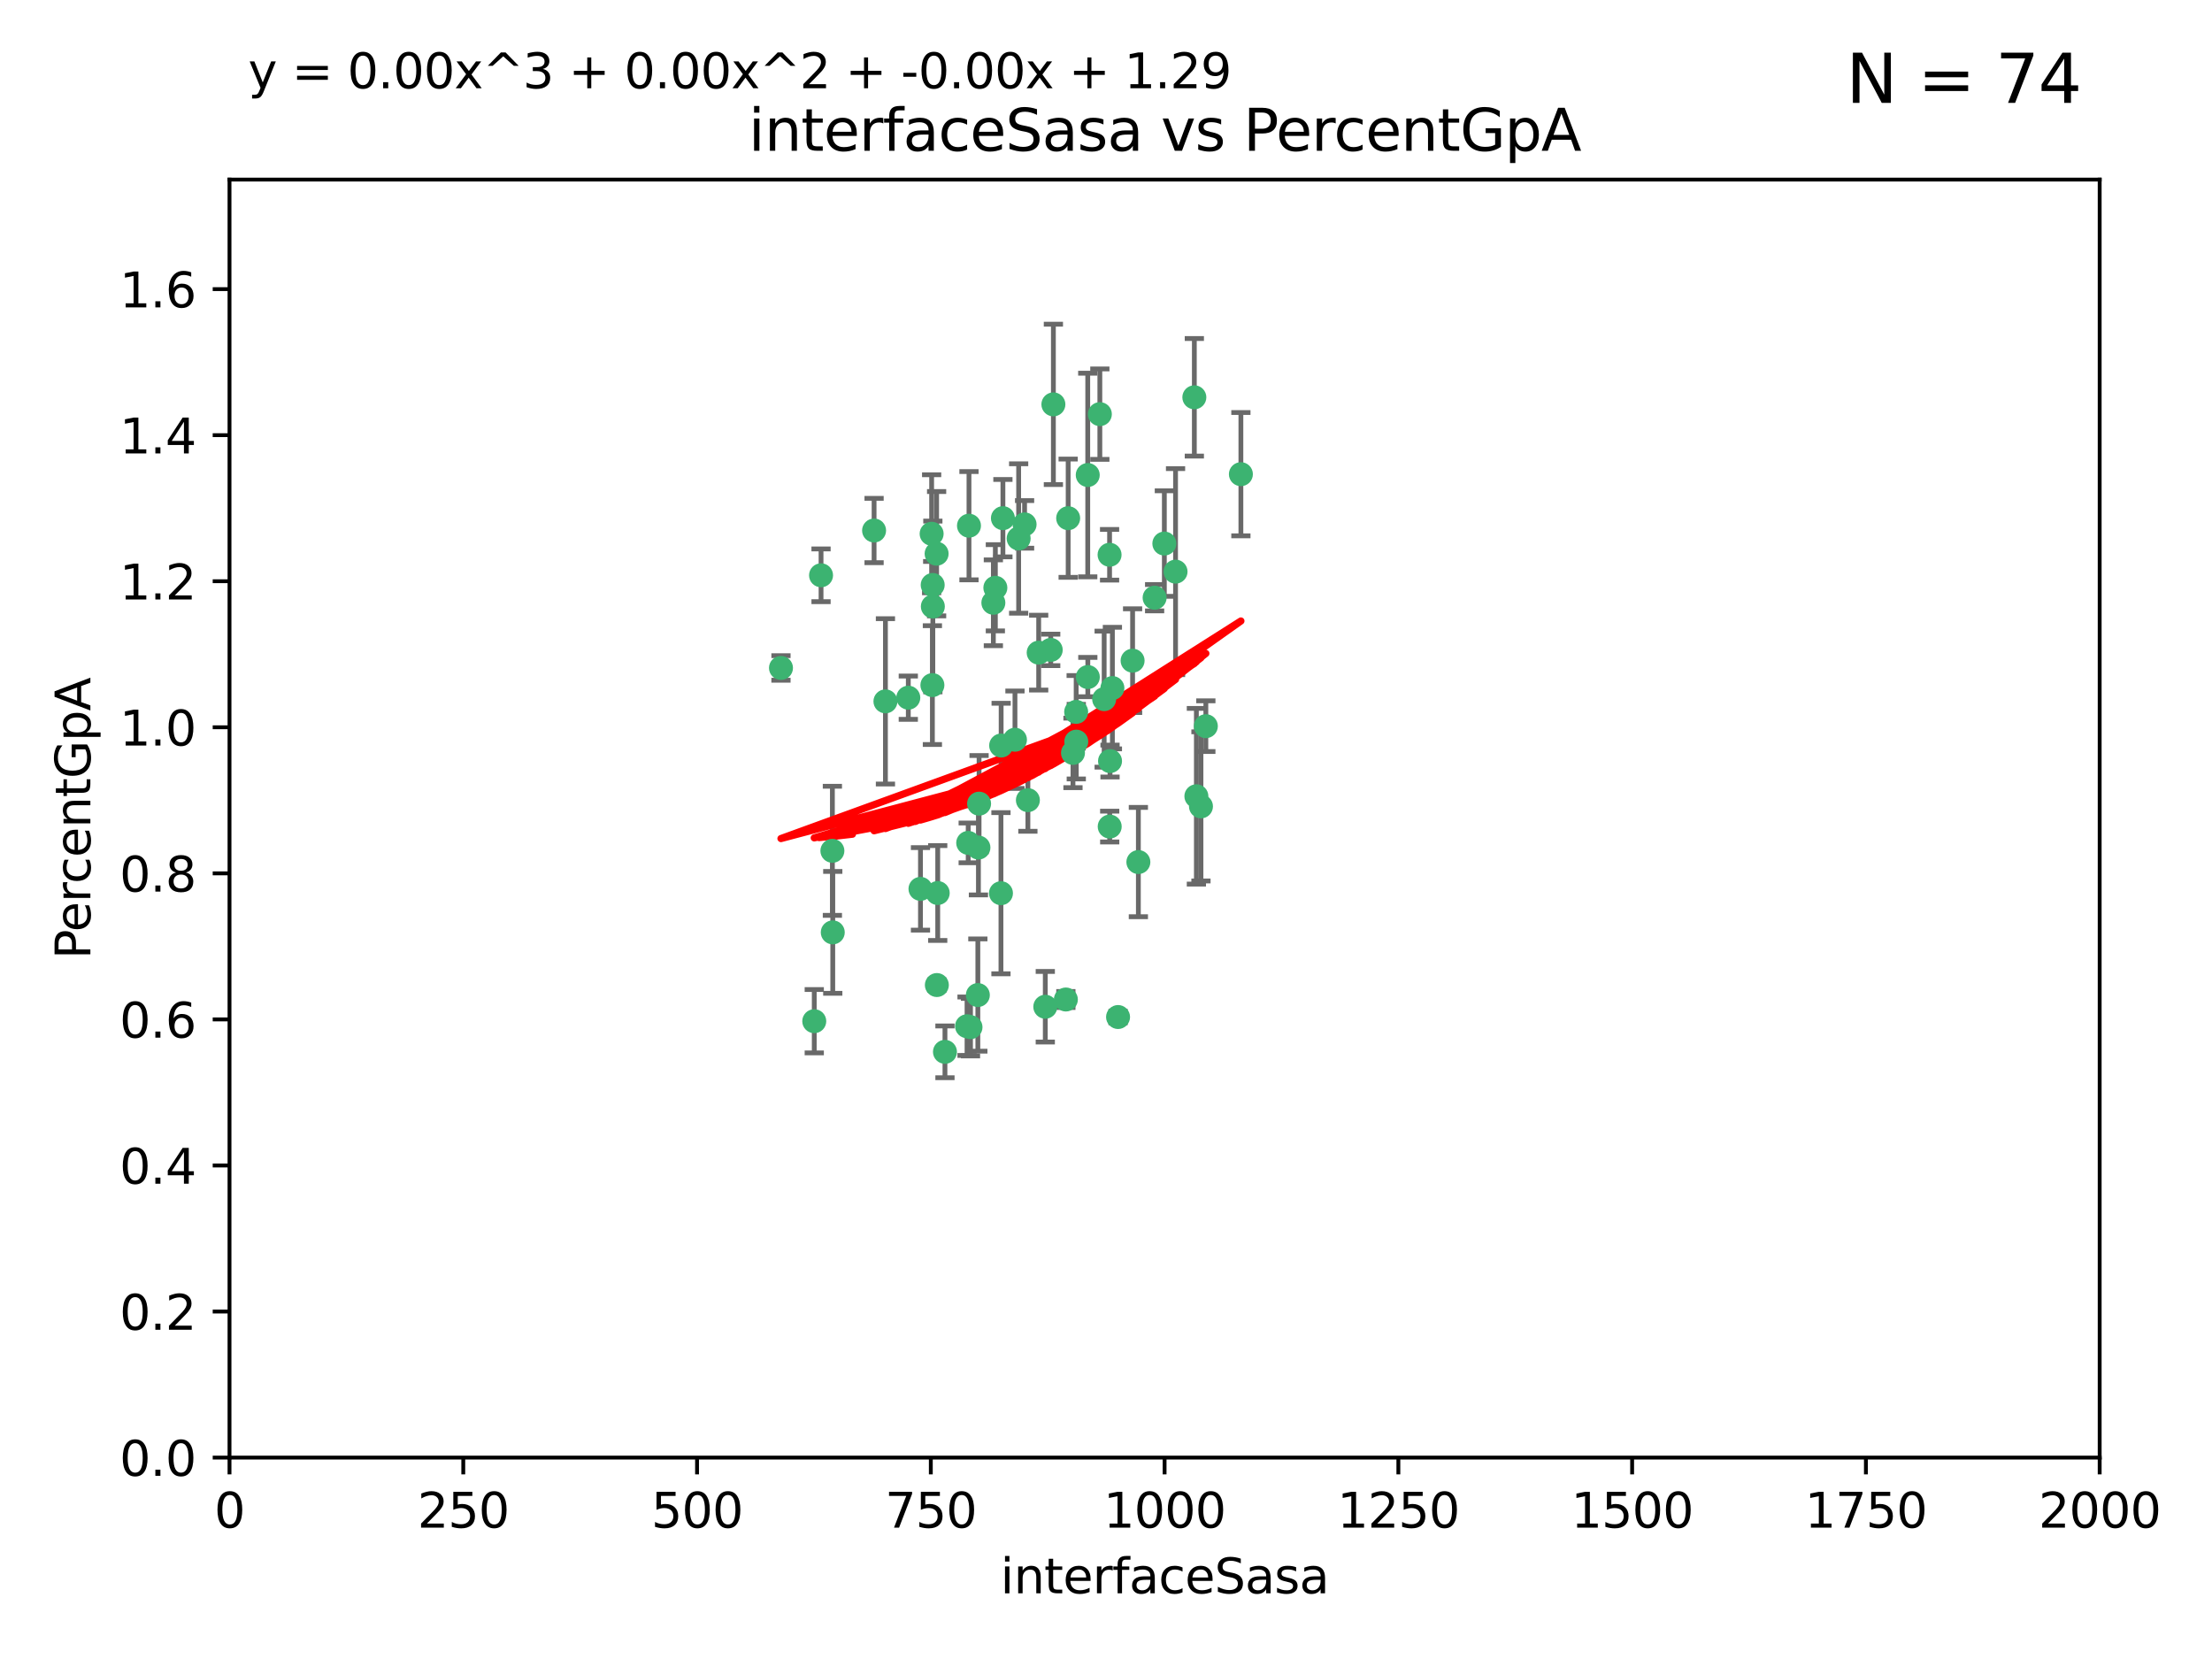<?xml version="1.0" encoding="utf-8" standalone="no"?>
<!DOCTYPE svg PUBLIC "-//W3C//DTD SVG 1.1//EN"
  "http://www.w3.org/Graphics/SVG/1.1/DTD/svg11.dtd">
<svg xmlns:xlink="http://www.w3.org/1999/xlink" width="460.8pt" height="345.6pt" viewBox="0 0 460.8 345.6" xmlns="http://www.w3.org/2000/svg" version="1.1">
 <defs>
  <style type="text/css">*{stroke-linejoin: round; stroke-linecap: butt}</style>
 </defs>
 <g id="figure_1">
  <g id="patch_1">
   <path d="M 0 345.6 
L 460.8 345.6 
L 460.8 0 
L 0 0 
z
" style="fill: #ffffff"/>
  </g>
  <g id="axes_1">
   <g id="patch_2">
    <path d="M 47.81 303.64 
L 437.4 303.64 
L 437.4 37.411 
L 47.81 37.411 
z
" style="fill: #ffffff"/>
   </g>
   <g id="PathCollection_1">
    <defs>
     <path id="m4a34051c8f" d="M 0 1.118 
C 0.297 1.118 0.581 1 0.791 0.791 
C 1 0.581 1.118 0.297 1.118 0 
C 1.118 -0.297 1 -0.581 0.791 -0.791 
C 0.581 -1 0.297 -1.118 0 -1.118 
C -0.297 -1.118 -0.581 -1 -0.791 -0.791 
C -1 -0.581 -1.118 -0.297 -1.118 0 
C -1.118 0.297 -1 0.581 -0.791 0.791 
C -0.581 1 -0.297 1.118 0 1.118 
z
" style="stroke: #3cb371"/>
    </defs>
    <g clip-path="url(#p1f5487acd5)">
     <use xlink:href="#m4a34051c8f" x="231.145" y="115.568" style="fill: #3cb371; stroke: #3cb371"/>
     <use xlink:href="#m4a34051c8f" x="242.554" y="113.232" style="fill: #3cb371; stroke: #3cb371"/>
     <use xlink:href="#m4a34051c8f" x="208.925" y="107.943" style="fill: #3cb371; stroke: #3cb371"/>
     <use xlink:href="#m4a34051c8f" x="258.5" y="98.781" style="fill: #3cb371; stroke: #3cb371"/>
     <use xlink:href="#m4a34051c8f" x="194.329" y="126.342" style="fill: #3cb371; stroke: #3cb371"/>
     <use xlink:href="#m4a34051c8f" x="244.888" y="119.082" style="fill: #3cb371; stroke: #3cb371"/>
     <use xlink:href="#m4a34051c8f" x="231.733" y="143.336" style="fill: #3cb371; stroke: #3cb371"/>
     <use xlink:href="#m4a34051c8f" x="251.201" y="151.274" style="fill: #3cb371; stroke: #3cb371"/>
     <use xlink:href="#m4a34051c8f" x="201.856" y="109.513" style="fill: #3cb371; stroke: #3cb371"/>
     <use xlink:href="#m4a34051c8f" x="226.614" y="141.043" style="fill: #3cb371; stroke: #3cb371"/>
     <use xlink:href="#m4a34051c8f" x="214.128" y="166.685" style="fill: #3cb371; stroke: #3cb371"/>
     <use xlink:href="#m4a34051c8f" x="240.527" y="124.513" style="fill: #3cb371; stroke: #3cb371"/>
     <use xlink:href="#m4a34051c8f" x="218.885" y="135.386" style="fill: #3cb371; stroke: #3cb371"/>
     <use xlink:href="#m4a34051c8f" x="226.597" y="98.955" style="fill: #3cb371; stroke: #3cb371"/>
     <use xlink:href="#m4a34051c8f" x="235.941" y="137.629" style="fill: #3cb371; stroke: #3cb371"/>
     <use xlink:href="#m4a34051c8f" x="232.912" y="211.864" style="fill: #3cb371; stroke: #3cb371"/>
     <use xlink:href="#m4a34051c8f" x="222.518" y="107.949" style="fill: #3cb371; stroke: #3cb371"/>
     <use xlink:href="#m4a34051c8f" x="203.96" y="167.417" style="fill: #3cb371; stroke: #3cb371"/>
     <use xlink:href="#m4a34051c8f" x="194.296" y="121.859" style="fill: #3cb371; stroke: #3cb371"/>
     <use xlink:href="#m4a34051c8f" x="229.119" y="86.272" style="fill: #3cb371; stroke: #3cb371"/>
     <use xlink:href="#m4a34051c8f" x="250.183" y="167.984" style="fill: #3cb371; stroke: #3cb371"/>
     <use xlink:href="#m4a34051c8f" x="207.351" y="122.444" style="fill: #3cb371; stroke: #3cb371"/>
     <use xlink:href="#m4a34051c8f" x="195.114" y="115.347" style="fill: #3cb371; stroke: #3cb371"/>
     <use xlink:href="#m4a34051c8f" x="182.088" y="110.514" style="fill: #3cb371; stroke: #3cb371"/>
     <use xlink:href="#m4a34051c8f" x="203.825" y="176.562" style="fill: #3cb371; stroke: #3cb371"/>
     <use xlink:href="#m4a34051c8f" x="213.44" y="109.239" style="fill: #3cb371; stroke: #3cb371"/>
     <use xlink:href="#m4a34051c8f" x="196.853" y="219.119" style="fill: #3cb371; stroke: #3cb371"/>
     <use xlink:href="#m4a34051c8f" x="249.228" y="165.873" style="fill: #3cb371; stroke: #3cb371"/>
     <use xlink:href="#m4a34051c8f" x="222.039" y="208.215" style="fill: #3cb371; stroke: #3cb371"/>
     <use xlink:href="#m4a34051c8f" x="189.216" y="145.341" style="fill: #3cb371; stroke: #3cb371"/>
     <use xlink:href="#m4a34051c8f" x="202.173" y="213.979" style="fill: #3cb371; stroke: #3cb371"/>
     <use xlink:href="#m4a34051c8f" x="203.704" y="207.286" style="fill: #3cb371; stroke: #3cb371"/>
     <use xlink:href="#m4a34051c8f" x="208.518" y="186.072" style="fill: #3cb371; stroke: #3cb371"/>
     <use xlink:href="#m4a34051c8f" x="206.936" y="125.569" style="fill: #3cb371; stroke: #3cb371"/>
     <use xlink:href="#m4a34051c8f" x="211.436" y="154.097" style="fill: #3cb371; stroke: #3cb371"/>
     <use xlink:href="#m4a34051c8f" x="194.076" y="111.192" style="fill: #3cb371; stroke: #3cb371"/>
     <use xlink:href="#m4a34051c8f" x="171.039" y="119.843" style="fill: #3cb371; stroke: #3cb371"/>
     <use xlink:href="#m4a34051c8f" x="194.235" y="142.72" style="fill: #3cb371; stroke: #3cb371"/>
     <use xlink:href="#m4a34051c8f" x="231.239" y="158.542" style="fill: #3cb371; stroke: #3cb371"/>
     <use xlink:href="#m4a34051c8f" x="230.017" y="145.644" style="fill: #3cb371; stroke: #3cb371"/>
     <use xlink:href="#m4a34051c8f" x="224.209" y="154.498" style="fill: #3cb371; stroke: #3cb371"/>
     <use xlink:href="#m4a34051c8f" x="201.453" y="213.781" style="fill: #3cb371; stroke: #3cb371"/>
     <use xlink:href="#m4a34051c8f" x="248.803" y="82.766" style="fill: #3cb371; stroke: #3cb371"/>
     <use xlink:href="#m4a34051c8f" x="184.453" y="146.106" style="fill: #3cb371; stroke: #3cb371"/>
     <use xlink:href="#m4a34051c8f" x="216.376" y="135.958" style="fill: #3cb371; stroke: #3cb371"/>
     <use xlink:href="#m4a34051c8f" x="169.625" y="212.733" style="fill: #3cb371; stroke: #3cb371"/>
     <use xlink:href="#m4a34051c8f" x="201.694" y="175.59" style="fill: #3cb371; stroke: #3cb371"/>
     <use xlink:href="#m4a34051c8f" x="224.185" y="148.297" style="fill: #3cb371; stroke: #3cb371"/>
     <use xlink:href="#m4a34051c8f" x="231.172" y="172.188" style="fill: #3cb371; stroke: #3cb371"/>
     <use xlink:href="#m4a34051c8f" x="195.165" y="205.202" style="fill: #3cb371; stroke: #3cb371"/>
     <use xlink:href="#m4a34051c8f" x="212.203" y="112.178" style="fill: #3cb371; stroke: #3cb371"/>
     <use xlink:href="#m4a34051c8f" x="195.344" y="186.034" style="fill: #3cb371; stroke: #3cb371"/>
     <use xlink:href="#m4a34051c8f" x="219.44" y="84.238" style="fill: #3cb371; stroke: #3cb371"/>
     <use xlink:href="#m4a34051c8f" x="208.557" y="155.307" style="fill: #3cb371; stroke: #3cb371"/>
     <use xlink:href="#m4a34051c8f" x="191.752" y="185.169" style="fill: #3cb371; stroke: #3cb371"/>
     <use xlink:href="#m4a34051c8f" x="173.402" y="177.24" style="fill: #3cb371; stroke: #3cb371"/>
     <use xlink:href="#m4a34051c8f" x="223.521" y="156.841" style="fill: #3cb371; stroke: #3cb371"/>
     <use xlink:href="#m4a34051c8f" x="237.143" y="179.582" style="fill: #3cb371; stroke: #3cb371"/>
     <use xlink:href="#m4a34051c8f" x="162.692" y="139.145" style="fill: #3cb371; stroke: #3cb371"/>
     <use xlink:href="#m4a34051c8f" x="217.753" y="209.723" style="fill: #3cb371; stroke: #3cb371"/>
     <use xlink:href="#m4a34051c8f" x="173.48" y="194.231" style="fill: #3cb371; stroke: #3cb371"/>
    </g>
   </g>
   <g id="matplotlib.axis_1">
    <g id="xtick_1">
     <g id="line2d_1">
      <defs>
       <path id="med73bdbc39" d="M 0 0 
L 0 3.5 
" style="stroke: #000000; stroke-width: 0.8"/>
      </defs>
      <g>
       <use xlink:href="#med73bdbc39" x="47.81" y="303.64" style="stroke: #000000; stroke-width: 0.8"/>
      </g>
     </g>
     <g id="text_1">
      <!-- 0 -->
      <g transform="translate(44.629 318.238)scale(0.1 -0.1)">
       <defs>
        <path id="DejaVuSans-30" d="M 2034 4250 
Q 1547 4250 1301 3770 
Q 1056 3291 1056 2328 
Q 1056 1369 1301 889 
Q 1547 409 2034 409 
Q 2525 409 2770 889 
Q 3016 1369 3016 2328 
Q 3016 3291 2770 3770 
Q 2525 4250 2034 4250 
z
M 2034 4750 
Q 2819 4750 3233 4129 
Q 3647 3509 3647 2328 
Q 3647 1150 3233 529 
Q 2819 -91 2034 -91 
Q 1250 -91 836 529 
Q 422 1150 422 2328 
Q 422 3509 836 4129 
Q 1250 4750 2034 4750 
z
" transform="scale(0.016)"/>
       </defs>
       <use xlink:href="#DejaVuSans-30"/>
      </g>
     </g>
    </g>
    <g id="xtick_2">
     <g id="line2d_2">
      <g>
       <use xlink:href="#med73bdbc39" x="96.509" y="303.64" style="stroke: #000000; stroke-width: 0.8"/>
      </g>
     </g>
     <g id="text_2">
      <!-- 250 -->
      <g transform="translate(86.965 318.238)scale(0.1 -0.1)">
       <defs>
        <path id="DejaVuSans-32" d="M 1228 531 
L 3431 531 
L 3431 0 
L 469 0 
L 469 531 
Q 828 903 1448 1529 
Q 2069 2156 2228 2338 
Q 2531 2678 2651 2914 
Q 2772 3150 2772 3378 
Q 2772 3750 2511 3984 
Q 2250 4219 1831 4219 
Q 1534 4219 1204 4116 
Q 875 4013 500 3803 
L 500 4441 
Q 881 4594 1212 4672 
Q 1544 4750 1819 4750 
Q 2544 4750 2975 4387 
Q 3406 4025 3406 3419 
Q 3406 3131 3298 2873 
Q 3191 2616 2906 2266 
Q 2828 2175 2409 1742 
Q 1991 1309 1228 531 
z
" transform="scale(0.016)"/>
        <path id="DejaVuSans-35" d="M 691 4666 
L 3169 4666 
L 3169 4134 
L 1269 4134 
L 1269 2991 
Q 1406 3038 1543 3061 
Q 1681 3084 1819 3084 
Q 2600 3084 3056 2656 
Q 3513 2228 3513 1497 
Q 3513 744 3044 326 
Q 2575 -91 1722 -91 
Q 1428 -91 1123 -41 
Q 819 9 494 109 
L 494 744 
Q 775 591 1075 516 
Q 1375 441 1709 441 
Q 2250 441 2565 725 
Q 2881 1009 2881 1497 
Q 2881 1984 2565 2268 
Q 2250 2553 1709 2553 
Q 1456 2553 1204 2497 
Q 953 2441 691 2322 
L 691 4666 
z
" transform="scale(0.016)"/>
       </defs>
       <use xlink:href="#DejaVuSans-32"/>
       <use xlink:href="#DejaVuSans-35" x="63.623"/>
       <use xlink:href="#DejaVuSans-30" x="127.246"/>
      </g>
     </g>
    </g>
    <g id="xtick_3">
     <g id="line2d_3">
      <g>
       <use xlink:href="#med73bdbc39" x="145.208" y="303.64" style="stroke: #000000; stroke-width: 0.8"/>
      </g>
     </g>
     <g id="text_3">
      <!-- 500 -->
      <g transform="translate(135.664 318.238)scale(0.1 -0.1)">
       <use xlink:href="#DejaVuSans-35"/>
       <use xlink:href="#DejaVuSans-30" x="63.623"/>
       <use xlink:href="#DejaVuSans-30" x="127.246"/>
      </g>
     </g>
    </g>
    <g id="xtick_4">
     <g id="line2d_4">
      <g>
       <use xlink:href="#med73bdbc39" x="193.906" y="303.64" style="stroke: #000000; stroke-width: 0.8"/>
      </g>
     </g>
     <g id="text_4">
      <!-- 750 -->
      <g transform="translate(184.363 318.238)scale(0.1 -0.1)">
       <defs>
        <path id="DejaVuSans-37" d="M 525 4666 
L 3525 4666 
L 3525 4397 
L 1831 0 
L 1172 0 
L 2766 4134 
L 525 4134 
L 525 4666 
z
" transform="scale(0.016)"/>
       </defs>
       <use xlink:href="#DejaVuSans-37"/>
       <use xlink:href="#DejaVuSans-35" x="63.623"/>
       <use xlink:href="#DejaVuSans-30" x="127.246"/>
      </g>
     </g>
    </g>
    <g id="xtick_5">
     <g id="line2d_5">
      <g>
       <use xlink:href="#med73bdbc39" x="242.605" y="303.64" style="stroke: #000000; stroke-width: 0.8"/>
      </g>
     </g>
     <g id="text_5">
      <!-- 1000 -->
      <g transform="translate(229.88 318.238)scale(0.1 -0.1)">
       <defs>
        <path id="DejaVuSans-31" d="M 794 531 
L 1825 531 
L 1825 4091 
L 703 3866 
L 703 4441 
L 1819 4666 
L 2450 4666 
L 2450 531 
L 3481 531 
L 3481 0 
L 794 0 
L 794 531 
z
" transform="scale(0.016)"/>
       </defs>
       <use xlink:href="#DejaVuSans-31"/>
       <use xlink:href="#DejaVuSans-30" x="63.623"/>
       <use xlink:href="#DejaVuSans-30" x="127.246"/>
       <use xlink:href="#DejaVuSans-30" x="190.869"/>
      </g>
     </g>
    </g>
    <g id="xtick_6">
     <g id="line2d_6">
      <g>
       <use xlink:href="#med73bdbc39" x="291.304" y="303.64" style="stroke: #000000; stroke-width: 0.8"/>
      </g>
     </g>
     <g id="text_6">
      <!-- 1250 -->
      <g transform="translate(278.579 318.238)scale(0.1 -0.1)">
       <use xlink:href="#DejaVuSans-31"/>
       <use xlink:href="#DejaVuSans-32" x="63.623"/>
       <use xlink:href="#DejaVuSans-35" x="127.246"/>
       <use xlink:href="#DejaVuSans-30" x="190.869"/>
      </g>
     </g>
    </g>
    <g id="xtick_7">
     <g id="line2d_7">
      <g>
       <use xlink:href="#med73bdbc39" x="340.002" y="303.64" style="stroke: #000000; stroke-width: 0.8"/>
      </g>
     </g>
     <g id="text_7">
      <!-- 1500 -->
      <g transform="translate(327.277 318.238)scale(0.1 -0.1)">
       <use xlink:href="#DejaVuSans-31"/>
       <use xlink:href="#DejaVuSans-35" x="63.623"/>
       <use xlink:href="#DejaVuSans-30" x="127.246"/>
       <use xlink:href="#DejaVuSans-30" x="190.869"/>
      </g>
     </g>
    </g>
    <g id="xtick_8">
     <g id="line2d_8">
      <g>
       <use xlink:href="#med73bdbc39" x="388.701" y="303.64" style="stroke: #000000; stroke-width: 0.8"/>
      </g>
     </g>
     <g id="text_8">
      <!-- 1750 -->
      <g transform="translate(375.976 318.238)scale(0.1 -0.1)">
       <use xlink:href="#DejaVuSans-31"/>
       <use xlink:href="#DejaVuSans-37" x="63.623"/>
       <use xlink:href="#DejaVuSans-35" x="127.246"/>
       <use xlink:href="#DejaVuSans-30" x="190.869"/>
      </g>
     </g>
    </g>
    <g id="xtick_9">
     <g id="line2d_9">
      <g>
       <use xlink:href="#med73bdbc39" x="437.4" y="303.64" style="stroke: #000000; stroke-width: 0.8"/>
      </g>
     </g>
     <g id="text_9">
      <!-- 2000 -->
      <g transform="translate(424.675 318.238)scale(0.1 -0.1)">
       <use xlink:href="#DejaVuSans-32"/>
       <use xlink:href="#DejaVuSans-30" x="63.623"/>
       <use xlink:href="#DejaVuSans-30" x="127.246"/>
       <use xlink:href="#DejaVuSans-30" x="190.869"/>
      </g>
     </g>
    </g>
    <g id="text_10">
     <!-- interfaceSasa -->
     <g transform="translate(208.398 331.917)scale(0.1 -0.1)">
      <defs>
       <path id="DejaVuSans-69" d="M 603 3500 
L 1178 3500 
L 1178 0 
L 603 0 
L 603 3500 
z
M 603 4863 
L 1178 4863 
L 1178 4134 
L 603 4134 
L 603 4863 
z
" transform="scale(0.016)"/>
       <path id="DejaVuSans-6e" d="M 3513 2113 
L 3513 0 
L 2938 0 
L 2938 2094 
Q 2938 2591 2744 2837 
Q 2550 3084 2163 3084 
Q 1697 3084 1428 2787 
Q 1159 2491 1159 1978 
L 1159 0 
L 581 0 
L 581 3500 
L 1159 3500 
L 1159 2956 
Q 1366 3272 1645 3428 
Q 1925 3584 2291 3584 
Q 2894 3584 3203 3211 
Q 3513 2838 3513 2113 
z
" transform="scale(0.016)"/>
       <path id="DejaVuSans-74" d="M 1172 4494 
L 1172 3500 
L 2356 3500 
L 2356 3053 
L 1172 3053 
L 1172 1153 
Q 1172 725 1289 603 
Q 1406 481 1766 481 
L 2356 481 
L 2356 0 
L 1766 0 
Q 1100 0 847 248 
Q 594 497 594 1153 
L 594 3053 
L 172 3053 
L 172 3500 
L 594 3500 
L 594 4494 
L 1172 4494 
z
" transform="scale(0.016)"/>
       <path id="DejaVuSans-65" d="M 3597 1894 
L 3597 1613 
L 953 1613 
Q 991 1019 1311 708 
Q 1631 397 2203 397 
Q 2534 397 2845 478 
Q 3156 559 3463 722 
L 3463 178 
Q 3153 47 2828 -22 
Q 2503 -91 2169 -91 
Q 1331 -91 842 396 
Q 353 884 353 1716 
Q 353 2575 817 3079 
Q 1281 3584 2069 3584 
Q 2775 3584 3186 3129 
Q 3597 2675 3597 1894 
z
M 3022 2063 
Q 3016 2534 2758 2815 
Q 2500 3097 2075 3097 
Q 1594 3097 1305 2825 
Q 1016 2553 972 2059 
L 3022 2063 
z
" transform="scale(0.016)"/>
       <path id="DejaVuSans-72" d="M 2631 2963 
Q 2534 3019 2420 3045 
Q 2306 3072 2169 3072 
Q 1681 3072 1420 2755 
Q 1159 2438 1159 1844 
L 1159 0 
L 581 0 
L 581 3500 
L 1159 3500 
L 1159 2956 
Q 1341 3275 1631 3429 
Q 1922 3584 2338 3584 
Q 2397 3584 2469 3576 
Q 2541 3569 2628 3553 
L 2631 2963 
z
" transform="scale(0.016)"/>
       <path id="DejaVuSans-66" d="M 2375 4863 
L 2375 4384 
L 1825 4384 
Q 1516 4384 1395 4259 
Q 1275 4134 1275 3809 
L 1275 3500 
L 2222 3500 
L 2222 3053 
L 1275 3053 
L 1275 0 
L 697 0 
L 697 3053 
L 147 3053 
L 147 3500 
L 697 3500 
L 697 3744 
Q 697 4328 969 4595 
Q 1241 4863 1831 4863 
L 2375 4863 
z
" transform="scale(0.016)"/>
       <path id="DejaVuSans-61" d="M 2194 1759 
Q 1497 1759 1228 1600 
Q 959 1441 959 1056 
Q 959 750 1161 570 
Q 1363 391 1709 391 
Q 2188 391 2477 730 
Q 2766 1069 2766 1631 
L 2766 1759 
L 2194 1759 
z
M 3341 1997 
L 3341 0 
L 2766 0 
L 2766 531 
Q 2569 213 2275 61 
Q 1981 -91 1556 -91 
Q 1019 -91 701 211 
Q 384 513 384 1019 
Q 384 1609 779 1909 
Q 1175 2209 1959 2209 
L 2766 2209 
L 2766 2266 
Q 2766 2663 2505 2880 
Q 2244 3097 1772 3097 
Q 1472 3097 1187 3025 
Q 903 2953 641 2809 
L 641 3341 
Q 956 3463 1253 3523 
Q 1550 3584 1831 3584 
Q 2591 3584 2966 3190 
Q 3341 2797 3341 1997 
z
" transform="scale(0.016)"/>
       <path id="DejaVuSans-63" d="M 3122 3366 
L 3122 2828 
Q 2878 2963 2633 3030 
Q 2388 3097 2138 3097 
Q 1578 3097 1268 2742 
Q 959 2388 959 1747 
Q 959 1106 1268 751 
Q 1578 397 2138 397 
Q 2388 397 2633 464 
Q 2878 531 3122 666 
L 3122 134 
Q 2881 22 2623 -34 
Q 2366 -91 2075 -91 
Q 1284 -91 818 406 
Q 353 903 353 1747 
Q 353 2603 823 3093 
Q 1294 3584 2113 3584 
Q 2378 3584 2631 3529 
Q 2884 3475 3122 3366 
z
" transform="scale(0.016)"/>
       <path id="DejaVuSans-53" d="M 3425 4513 
L 3425 3897 
Q 3066 4069 2747 4153 
Q 2428 4238 2131 4238 
Q 1616 4238 1336 4038 
Q 1056 3838 1056 3469 
Q 1056 3159 1242 3001 
Q 1428 2844 1947 2747 
L 2328 2669 
Q 3034 2534 3370 2195 
Q 3706 1856 3706 1288 
Q 3706 609 3251 259 
Q 2797 -91 1919 -91 
Q 1588 -91 1214 -16 
Q 841 59 441 206 
L 441 856 
Q 825 641 1194 531 
Q 1563 422 1919 422 
Q 2459 422 2753 634 
Q 3047 847 3047 1241 
Q 3047 1584 2836 1778 
Q 2625 1972 2144 2069 
L 1759 2144 
Q 1053 2284 737 2584 
Q 422 2884 422 3419 
Q 422 4038 858 4394 
Q 1294 4750 2059 4750 
Q 2388 4750 2728 4690 
Q 3069 4631 3425 4513 
z
" transform="scale(0.016)"/>
       <path id="DejaVuSans-73" d="M 2834 3397 
L 2834 2853 
Q 2591 2978 2328 3040 
Q 2066 3103 1784 3103 
Q 1356 3103 1142 2972 
Q 928 2841 928 2578 
Q 928 2378 1081 2264 
Q 1234 2150 1697 2047 
L 1894 2003 
Q 2506 1872 2764 1633 
Q 3022 1394 3022 966 
Q 3022 478 2636 193 
Q 2250 -91 1575 -91 
Q 1294 -91 989 -36 
Q 684 19 347 128 
L 347 722 
Q 666 556 975 473 
Q 1284 391 1588 391 
Q 1994 391 2212 530 
Q 2431 669 2431 922 
Q 2431 1156 2273 1281 
Q 2116 1406 1581 1522 
L 1381 1569 
Q 847 1681 609 1914 
Q 372 2147 372 2553 
Q 372 3047 722 3315 
Q 1072 3584 1716 3584 
Q 2034 3584 2315 3537 
Q 2597 3491 2834 3397 
z
" transform="scale(0.016)"/>
      </defs>
      <use xlink:href="#DejaVuSans-69"/>
      <use xlink:href="#DejaVuSans-6e" x="27.783"/>
      <use xlink:href="#DejaVuSans-74" x="91.162"/>
      <use xlink:href="#DejaVuSans-65" x="130.371"/>
      <use xlink:href="#DejaVuSans-72" x="191.895"/>
      <use xlink:href="#DejaVuSans-66" x="233.008"/>
      <use xlink:href="#DejaVuSans-61" x="268.213"/>
      <use xlink:href="#DejaVuSans-63" x="329.492"/>
      <use xlink:href="#DejaVuSans-65" x="384.473"/>
      <use xlink:href="#DejaVuSans-53" x="445.996"/>
      <use xlink:href="#DejaVuSans-61" x="509.473"/>
      <use xlink:href="#DejaVuSans-73" x="570.752"/>
      <use xlink:href="#DejaVuSans-61" x="622.852"/>
     </g>
    </g>
   </g>
   <g id="matplotlib.axis_2">
    <g id="ytick_1">
     <g id="line2d_10">
      <defs>
       <path id="m8b788b01da" d="M 0 0 
L -3.5 0 
" style="stroke: #000000; stroke-width: 0.8"/>
      </defs>
      <g>
       <use xlink:href="#m8b788b01da" x="47.81" y="303.64" style="stroke: #000000; stroke-width: 0.8"/>
      </g>
     </g>
     <g id="text_11">
      <!-- 0.0 -->
      <g transform="translate(24.907 307.439)scale(0.1 -0.1)">
       <defs>
        <path id="DejaVuSans-2e" d="M 684 794 
L 1344 794 
L 1344 0 
L 684 0 
L 684 794 
z
" transform="scale(0.016)"/>
       </defs>
       <use xlink:href="#DejaVuSans-30"/>
       <use xlink:href="#DejaVuSans-2e" x="63.623"/>
       <use xlink:href="#DejaVuSans-30" x="95.41"/>
      </g>
     </g>
    </g>
    <g id="ytick_2">
     <g id="line2d_11">
      <g>
       <use xlink:href="#m8b788b01da" x="47.81" y="273.214" style="stroke: #000000; stroke-width: 0.8"/>
      </g>
     </g>
     <g id="text_12">
      <!-- 0.2 -->
      <g transform="translate(24.907 277.013)scale(0.1 -0.1)">
       <use xlink:href="#DejaVuSans-30"/>
       <use xlink:href="#DejaVuSans-2e" x="63.623"/>
       <use xlink:href="#DejaVuSans-32" x="95.41"/>
      </g>
     </g>
    </g>
    <g id="ytick_3">
     <g id="line2d_12">
      <g>
       <use xlink:href="#m8b788b01da" x="47.81" y="242.788" style="stroke: #000000; stroke-width: 0.8"/>
      </g>
     </g>
     <g id="text_13">
      <!-- 0.4 -->
      <g transform="translate(24.907 246.587)scale(0.1 -0.1)">
       <defs>
        <path id="DejaVuSans-34" d="M 2419 4116 
L 825 1625 
L 2419 1625 
L 2419 4116 
z
M 2253 4666 
L 3047 4666 
L 3047 1625 
L 3713 1625 
L 3713 1100 
L 3047 1100 
L 3047 0 
L 2419 0 
L 2419 1100 
L 313 1100 
L 313 1709 
L 2253 4666 
z
" transform="scale(0.016)"/>
       </defs>
       <use xlink:href="#DejaVuSans-30"/>
       <use xlink:href="#DejaVuSans-2e" x="63.623"/>
       <use xlink:href="#DejaVuSans-34" x="95.41"/>
      </g>
     </g>
    </g>
    <g id="ytick_4">
     <g id="line2d_13">
      <g>
       <use xlink:href="#m8b788b01da" x="47.81" y="212.362" style="stroke: #000000; stroke-width: 0.8"/>
      </g>
     </g>
     <g id="text_14">
      <!-- 0.6 -->
      <g transform="translate(24.907 216.161)scale(0.1 -0.1)">
       <defs>
        <path id="DejaVuSans-36" d="M 2113 2584 
Q 1688 2584 1439 2293 
Q 1191 2003 1191 1497 
Q 1191 994 1439 701 
Q 1688 409 2113 409 
Q 2538 409 2786 701 
Q 3034 994 3034 1497 
Q 3034 2003 2786 2293 
Q 2538 2584 2113 2584 
z
M 3366 4563 
L 3366 3988 
Q 3128 4100 2886 4159 
Q 2644 4219 2406 4219 
Q 1781 4219 1451 3797 
Q 1122 3375 1075 2522 
Q 1259 2794 1537 2939 
Q 1816 3084 2150 3084 
Q 2853 3084 3261 2657 
Q 3669 2231 3669 1497 
Q 3669 778 3244 343 
Q 2819 -91 2113 -91 
Q 1303 -91 875 529 
Q 447 1150 447 2328 
Q 447 3434 972 4092 
Q 1497 4750 2381 4750 
Q 2619 4750 2861 4703 
Q 3103 4656 3366 4563 
z
" transform="scale(0.016)"/>
       </defs>
       <use xlink:href="#DejaVuSans-30"/>
       <use xlink:href="#DejaVuSans-2e" x="63.623"/>
       <use xlink:href="#DejaVuSans-36" x="95.41"/>
      </g>
     </g>
    </g>
    <g id="ytick_5">
     <g id="line2d_14">
      <g>
       <use xlink:href="#m8b788b01da" x="47.81" y="181.935" style="stroke: #000000; stroke-width: 0.8"/>
      </g>
     </g>
     <g id="text_15">
      <!-- 0.8 -->
      <g transform="translate(24.907 185.735)scale(0.1 -0.1)">
       <defs>
        <path id="DejaVuSans-38" d="M 2034 2216 
Q 1584 2216 1326 1975 
Q 1069 1734 1069 1313 
Q 1069 891 1326 650 
Q 1584 409 2034 409 
Q 2484 409 2743 651 
Q 3003 894 3003 1313 
Q 3003 1734 2745 1975 
Q 2488 2216 2034 2216 
z
M 1403 2484 
Q 997 2584 770 2862 
Q 544 3141 544 3541 
Q 544 4100 942 4425 
Q 1341 4750 2034 4750 
Q 2731 4750 3128 4425 
Q 3525 4100 3525 3541 
Q 3525 3141 3298 2862 
Q 3072 2584 2669 2484 
Q 3125 2378 3379 2068 
Q 3634 1759 3634 1313 
Q 3634 634 3220 271 
Q 2806 -91 2034 -91 
Q 1263 -91 848 271 
Q 434 634 434 1313 
Q 434 1759 690 2068 
Q 947 2378 1403 2484 
z
M 1172 3481 
Q 1172 3119 1398 2916 
Q 1625 2713 2034 2713 
Q 2441 2713 2670 2916 
Q 2900 3119 2900 3481 
Q 2900 3844 2670 4047 
Q 2441 4250 2034 4250 
Q 1625 4250 1398 4047 
Q 1172 3844 1172 3481 
z
" transform="scale(0.016)"/>
       </defs>
       <use xlink:href="#DejaVuSans-30"/>
       <use xlink:href="#DejaVuSans-2e" x="63.623"/>
       <use xlink:href="#DejaVuSans-38" x="95.41"/>
      </g>
     </g>
    </g>
    <g id="ytick_6">
     <g id="line2d_15">
      <g>
       <use xlink:href="#m8b788b01da" x="47.81" y="151.509" style="stroke: #000000; stroke-width: 0.8"/>
      </g>
     </g>
     <g id="text_16">
      <!-- 1.0 -->
      <g transform="translate(24.907 155.308)scale(0.1 -0.1)">
       <use xlink:href="#DejaVuSans-31"/>
       <use xlink:href="#DejaVuSans-2e" x="63.623"/>
       <use xlink:href="#DejaVuSans-30" x="95.41"/>
      </g>
     </g>
    </g>
    <g id="ytick_7">
     <g id="line2d_16">
      <g>
       <use xlink:href="#m8b788b01da" x="47.81" y="121.083" style="stroke: #000000; stroke-width: 0.8"/>
      </g>
     </g>
     <g id="text_17">
      <!-- 1.2 -->
      <g transform="translate(24.907 124.882)scale(0.1 -0.1)">
       <use xlink:href="#DejaVuSans-31"/>
       <use xlink:href="#DejaVuSans-2e" x="63.623"/>
       <use xlink:href="#DejaVuSans-32" x="95.41"/>
      </g>
     </g>
    </g>
    <g id="ytick_8">
     <g id="line2d_17">
      <g>
       <use xlink:href="#m8b788b01da" x="47.81" y="90.657" style="stroke: #000000; stroke-width: 0.8"/>
      </g>
     </g>
     <g id="text_18">
      <!-- 1.4 -->
      <g transform="translate(24.907 94.456)scale(0.1 -0.1)">
       <use xlink:href="#DejaVuSans-31"/>
       <use xlink:href="#DejaVuSans-2e" x="63.623"/>
       <use xlink:href="#DejaVuSans-34" x="95.41"/>
      </g>
     </g>
    </g>
    <g id="ytick_9">
     <g id="line2d_18">
      <g>
       <use xlink:href="#m8b788b01da" x="47.81" y="60.231" style="stroke: #000000; stroke-width: 0.8"/>
      </g>
     </g>
     <g id="text_19">
      <!-- 1.6 -->
      <g transform="translate(24.907 64.03)scale(0.1 -0.1)">
       <use xlink:href="#DejaVuSans-31"/>
       <use xlink:href="#DejaVuSans-2e" x="63.623"/>
       <use xlink:href="#DejaVuSans-36" x="95.41"/>
      </g>
     </g>
    </g>
    <g id="text_20">
     <!-- PercentGpA -->
     <g transform="translate(18.827 199.802)rotate(-90)scale(0.1 -0.1)">
      <defs>
       <path id="DejaVuSans-50" d="M 1259 4147 
L 1259 2394 
L 2053 2394 
Q 2494 2394 2734 2622 
Q 2975 2850 2975 3272 
Q 2975 3691 2734 3919 
Q 2494 4147 2053 4147 
L 1259 4147 
z
M 628 4666 
L 2053 4666 
Q 2838 4666 3239 4311 
Q 3641 3956 3641 3272 
Q 3641 2581 3239 2228 
Q 2838 1875 2053 1875 
L 1259 1875 
L 1259 0 
L 628 0 
L 628 4666 
z
" transform="scale(0.016)"/>
       <path id="DejaVuSans-47" d="M 3809 666 
L 3809 1919 
L 2778 1919 
L 2778 2438 
L 4434 2438 
L 4434 434 
Q 4069 175 3628 42 
Q 3188 -91 2688 -91 
Q 1594 -91 976 548 
Q 359 1188 359 2328 
Q 359 3472 976 4111 
Q 1594 4750 2688 4750 
Q 3144 4750 3555 4637 
Q 3966 4525 4313 4306 
L 4313 3634 
Q 3963 3931 3569 4081 
Q 3175 4231 2741 4231 
Q 1884 4231 1454 3753 
Q 1025 3275 1025 2328 
Q 1025 1384 1454 906 
Q 1884 428 2741 428 
Q 3075 428 3337 486 
Q 3600 544 3809 666 
z
" transform="scale(0.016)"/>
       <path id="DejaVuSans-70" d="M 1159 525 
L 1159 -1331 
L 581 -1331 
L 581 3500 
L 1159 3500 
L 1159 2969 
Q 1341 3281 1617 3432 
Q 1894 3584 2278 3584 
Q 2916 3584 3314 3078 
Q 3713 2572 3713 1747 
Q 3713 922 3314 415 
Q 2916 -91 2278 -91 
Q 1894 -91 1617 61 
Q 1341 213 1159 525 
z
M 3116 1747 
Q 3116 2381 2855 2742 
Q 2594 3103 2138 3103 
Q 1681 3103 1420 2742 
Q 1159 2381 1159 1747 
Q 1159 1113 1420 752 
Q 1681 391 2138 391 
Q 2594 391 2855 752 
Q 3116 1113 3116 1747 
z
" transform="scale(0.016)"/>
       <path id="DejaVuSans-41" d="M 2188 4044 
L 1331 1722 
L 3047 1722 
L 2188 4044 
z
M 1831 4666 
L 2547 4666 
L 4325 0 
L 3669 0 
L 3244 1197 
L 1141 1197 
L 716 0 
L 50 0 
L 1831 4666 
z
" transform="scale(0.016)"/>
      </defs>
      <use xlink:href="#DejaVuSans-50"/>
      <use xlink:href="#DejaVuSans-65" x="56.678"/>
      <use xlink:href="#DejaVuSans-72" x="118.201"/>
      <use xlink:href="#DejaVuSans-63" x="157.064"/>
      <use xlink:href="#DejaVuSans-65" x="212.045"/>
      <use xlink:href="#DejaVuSans-6e" x="273.568"/>
      <use xlink:href="#DejaVuSans-74" x="336.947"/>
      <use xlink:href="#DejaVuSans-47" x="376.156"/>
      <use xlink:href="#DejaVuSans-70" x="453.646"/>
      <use xlink:href="#DejaVuSans-41" x="517.123"/>
     </g>
    </g>
   </g>
   <g id="LineCollection_1">
    <path d="M 231.145 120.843 
L 231.145 110.292 
" clip-path="url(#p1f5487acd5)" style="fill: none; stroke: #696969"/>
    <path d="M 242.554 124.224 
L 242.554 102.241 
" clip-path="url(#p1f5487acd5)" style="fill: none; stroke: #696969"/>
    <path d="M 208.925 116.002 
L 208.925 99.884 
" clip-path="url(#p1f5487acd5)" style="fill: none; stroke: #696969"/>
    <path d="M 258.5 111.622 
L 258.5 85.94 
" clip-path="url(#p1f5487acd5)" style="fill: none; stroke: #696969"/>
    <path d="M 194.329 144.131 
L 194.329 108.553 
" clip-path="url(#p1f5487acd5)" style="fill: none; stroke: #696969"/>
    <path d="M 244.888 140.54 
L 244.888 97.624 
" clip-path="url(#p1f5487acd5)" style="fill: none; stroke: #696969"/>
    <path d="M 231.733 155.999 
L 231.733 130.673 
" clip-path="url(#p1f5487acd5)" style="fill: none; stroke: #696969"/>
    <path d="M 251.201 156.555 
L 251.201 145.993 
" clip-path="url(#p1f5487acd5)" style="fill: none; stroke: #696969"/>
    <path d="M 201.856 120.79 
L 201.856 98.237 
" clip-path="url(#p1f5487acd5)" style="fill: none; stroke: #696969"/>
    <path d="M 226.614 145.137 
L 226.614 136.95 
" clip-path="url(#p1f5487acd5)" style="fill: none; stroke: #696969"/>
    <path d="M 214.128 173.167 
L 214.128 160.202 
" clip-path="url(#p1f5487acd5)" style="fill: none; stroke: #696969"/>
    <path d="M 240.527 127.259 
L 240.527 121.767 
" clip-path="url(#p1f5487acd5)" style="fill: none; stroke: #696969"/>
    <path d="M 218.885 138.663 
L 218.885 132.109 
" clip-path="url(#p1f5487acd5)" style="fill: none; stroke: #696969"/>
    <path d="M 226.597 120.165 
L 226.597 77.745 
" clip-path="url(#p1f5487acd5)" style="fill: none; stroke: #696969"/>
    <path d="M 235.941 148.436 
L 235.941 126.823 
" clip-path="url(#p1f5487acd5)" style="fill: none; stroke: #696969"/>
    <path d="M 232.912 213.072 
L 232.912 210.656 
" clip-path="url(#p1f5487acd5)" style="fill: none; stroke: #696969"/>
    <path d="M 222.518 120.265 
L 222.518 95.634 
" clip-path="url(#p1f5487acd5)" style="fill: none; stroke: #696969"/>
    <path d="M 203.96 177.442 
L 203.96 157.392 
" clip-path="url(#p1f5487acd5)" style="fill: none; stroke: #696969"/>
    <path d="M 194.296 126.751 
L 194.296 116.967 
" clip-path="url(#p1f5487acd5)" style="fill: none; stroke: #696969"/>
    <path d="M 229.119 95.691 
L 229.119 76.852 
" clip-path="url(#p1f5487acd5)" style="fill: none; stroke: #696969"/>
    <path d="M 250.183 183.521 
L 250.183 152.447 
" clip-path="url(#p1f5487acd5)" style="fill: none; stroke: #696969"/>
    <path d="M 207.351 131.425 
L 207.351 113.463 
" clip-path="url(#p1f5487acd5)" style="fill: none; stroke: #696969"/>
    <path d="M 195.114 128.299 
L 195.114 102.395 
" clip-path="url(#p1f5487acd5)" style="fill: none; stroke: #696969"/>
    <path d="M 182.088 117.217 
L 182.088 103.811 
" clip-path="url(#p1f5487acd5)" style="fill: none; stroke: #696969"/>
    <path d="M 203.825 186.427 
L 203.825 166.697 
" clip-path="url(#p1f5487acd5)" style="fill: none; stroke: #696969"/>
    <path d="M 213.44 114.195 
L 213.44 104.283 
" clip-path="url(#p1f5487acd5)" style="fill: none; stroke: #696969"/>
    <path d="M 196.853 224.512 
L 196.853 213.726 
" clip-path="url(#p1f5487acd5)" style="fill: none; stroke: #696969"/>
    <path d="M 249.228 184.172 
L 249.228 147.574 
" clip-path="url(#p1f5487acd5)" style="fill: none; stroke: #696969"/>
    <path d="M 222.039 209.889 
L 222.039 206.542 
" clip-path="url(#p1f5487acd5)" style="fill: none; stroke: #696969"/>
    <path d="M 189.216 149.851 
L 189.216 140.831 
" clip-path="url(#p1f5487acd5)" style="fill: none; stroke: #696969"/>
    <path d="M 202.173 219.969 
L 202.173 207.99 
" clip-path="url(#p1f5487acd5)" style="fill: none; stroke: #696969"/>
    <path d="M 203.704 218.975 
L 203.704 195.596 
" clip-path="url(#p1f5487acd5)" style="fill: none; stroke: #696969"/>
    <path d="M 208.518 202.862 
L 208.518 169.282 
" clip-path="url(#p1f5487acd5)" style="fill: none; stroke: #696969"/>
    <path d="M 206.936 134.51 
L 206.936 116.629 
" clip-path="url(#p1f5487acd5)" style="fill: none; stroke: #696969"/>
    <path d="M 211.436 164.246 
L 211.436 143.949 
" clip-path="url(#p1f5487acd5)" style="fill: none; stroke: #696969"/>
    <path d="M 194.076 123.488 
L 194.076 98.897 
" clip-path="url(#p1f5487acd5)" style="fill: none; stroke: #696969"/>
    <path d="M 171.039 125.336 
L 171.039 114.351 
" clip-path="url(#p1f5487acd5)" style="fill: none; stroke: #696969"/>
    <path d="M 194.235 155.094 
L 194.235 130.347 
" clip-path="url(#p1f5487acd5)" style="fill: none; stroke: #696969"/>
    <path d="M 231.239 161.867 
L 231.239 155.217 
" clip-path="url(#p1f5487acd5)" style="fill: none; stroke: #696969"/>
    <path d="M 230.017 159.813 
L 230.017 131.474 
" clip-path="url(#p1f5487acd5)" style="fill: none; stroke: #696969"/>
    <path d="M 224.209 162.273 
L 224.209 146.722 
" clip-path="url(#p1f5487acd5)" style="fill: none; stroke: #696969"/>
    <path d="M 201.453 219.871 
L 201.453 207.692 
" clip-path="url(#p1f5487acd5)" style="fill: none; stroke: #696969"/>
    <path d="M 248.803 95.013 
L 248.803 70.519 
" clip-path="url(#p1f5487acd5)" style="fill: none; stroke: #696969"/>
    <path d="M 184.453 163.326 
L 184.453 128.886 
" clip-path="url(#p1f5487acd5)" style="fill: none; stroke: #696969"/>
    <path d="M 216.376 143.75 
L 216.376 128.166 
" clip-path="url(#p1f5487acd5)" style="fill: none; stroke: #696969"/>
    <path d="M 169.625 219.331 
L 169.625 206.134 
" clip-path="url(#p1f5487acd5)" style="fill: none; stroke: #696969"/>
    <path d="M 201.694 179.727 
L 201.694 171.452 
" clip-path="url(#p1f5487acd5)" style="fill: none; stroke: #696969"/>
    <path d="M 224.185 155.865 
L 224.185 140.729 
" clip-path="url(#p1f5487acd5)" style="fill: none; stroke: #696969"/>
    <path d="M 231.172 175.398 
L 231.172 168.977 
" clip-path="url(#p1f5487acd5)" style="fill: none; stroke: #696969"/>
    <path d="M 195.165 206.291 
L 195.165 204.114 
" clip-path="url(#p1f5487acd5)" style="fill: none; stroke: #696969"/>
    <path d="M 212.203 127.743 
L 212.203 96.614 
" clip-path="url(#p1f5487acd5)" style="fill: none; stroke: #696969"/>
    <path d="M 195.344 195.91 
L 195.344 176.158 
" clip-path="url(#p1f5487acd5)" style="fill: none; stroke: #696969"/>
    <path d="M 219.44 100.942 
L 219.44 67.533 
" clip-path="url(#p1f5487acd5)" style="fill: none; stroke: #696969"/>
    <path d="M 208.557 164.111 
L 208.557 146.503 
" clip-path="url(#p1f5487acd5)" style="fill: none; stroke: #696969"/>
    <path d="M 191.752 193.766 
L 191.752 176.573 
" clip-path="url(#p1f5487acd5)" style="fill: none; stroke: #696969"/>
    <path d="M 173.402 190.686 
L 173.402 163.794 
" clip-path="url(#p1f5487acd5)" style="fill: none; stroke: #696969"/>
    <path d="M 223.521 164.083 
L 223.521 149.6 
" clip-path="url(#p1f5487acd5)" style="fill: none; stroke: #696969"/>
    <path d="M 237.143 190.966 
L 237.143 168.198 
" clip-path="url(#p1f5487acd5)" style="fill: none; stroke: #696969"/>
    <path d="M 162.692 141.705 
L 162.692 136.585 
" clip-path="url(#p1f5487acd5)" style="fill: none; stroke: #696969"/>
    <path d="M 217.753 217.076 
L 217.753 202.37 
" clip-path="url(#p1f5487acd5)" style="fill: none; stroke: #696969"/>
    <path d="M 173.48 206.922 
L 173.48 181.54 
" clip-path="url(#p1f5487acd5)" style="fill: none; stroke: #696969"/>
   </g>
   <g id="line2d_19">
    <defs>
     <path id="m8c5c70b254" d="M 2 0 
L -2 -0 
" style="stroke: #696969"/>
    </defs>
    <g clip-path="url(#p1f5487acd5)">
     <use xlink:href="#m8c5c70b254" x="231.145" y="120.843" style="fill: #696969; stroke: #696969"/>
     <use xlink:href="#m8c5c70b254" x="242.554" y="124.224" style="fill: #696969; stroke: #696969"/>
     <use xlink:href="#m8c5c70b254" x="208.925" y="116.002" style="fill: #696969; stroke: #696969"/>
     <use xlink:href="#m8c5c70b254" x="258.5" y="111.622" style="fill: #696969; stroke: #696969"/>
     <use xlink:href="#m8c5c70b254" x="194.329" y="144.131" style="fill: #696969; stroke: #696969"/>
     <use xlink:href="#m8c5c70b254" x="244.888" y="140.54" style="fill: #696969; stroke: #696969"/>
     <use xlink:href="#m8c5c70b254" x="231.733" y="155.999" style="fill: #696969; stroke: #696969"/>
     <use xlink:href="#m8c5c70b254" x="251.201" y="156.555" style="fill: #696969; stroke: #696969"/>
     <use xlink:href="#m8c5c70b254" x="201.856" y="120.79" style="fill: #696969; stroke: #696969"/>
     <use xlink:href="#m8c5c70b254" x="226.614" y="145.137" style="fill: #696969; stroke: #696969"/>
     <use xlink:href="#m8c5c70b254" x="214.128" y="173.167" style="fill: #696969; stroke: #696969"/>
     <use xlink:href="#m8c5c70b254" x="240.527" y="127.259" style="fill: #696969; stroke: #696969"/>
     <use xlink:href="#m8c5c70b254" x="218.885" y="138.663" style="fill: #696969; stroke: #696969"/>
     <use xlink:href="#m8c5c70b254" x="226.597" y="120.165" style="fill: #696969; stroke: #696969"/>
     <use xlink:href="#m8c5c70b254" x="235.941" y="148.436" style="fill: #696969; stroke: #696969"/>
     <use xlink:href="#m8c5c70b254" x="232.912" y="213.072" style="fill: #696969; stroke: #696969"/>
     <use xlink:href="#m8c5c70b254" x="222.518" y="120.265" style="fill: #696969; stroke: #696969"/>
     <use xlink:href="#m8c5c70b254" x="203.96" y="177.442" style="fill: #696969; stroke: #696969"/>
     <use xlink:href="#m8c5c70b254" x="194.296" y="126.751" style="fill: #696969; stroke: #696969"/>
     <use xlink:href="#m8c5c70b254" x="229.119" y="95.691" style="fill: #696969; stroke: #696969"/>
     <use xlink:href="#m8c5c70b254" x="250.183" y="183.521" style="fill: #696969; stroke: #696969"/>
     <use xlink:href="#m8c5c70b254" x="207.351" y="131.425" style="fill: #696969; stroke: #696969"/>
     <use xlink:href="#m8c5c70b254" x="195.114" y="128.299" style="fill: #696969; stroke: #696969"/>
     <use xlink:href="#m8c5c70b254" x="182.088" y="117.217" style="fill: #696969; stroke: #696969"/>
     <use xlink:href="#m8c5c70b254" x="203.825" y="186.427" style="fill: #696969; stroke: #696969"/>
     <use xlink:href="#m8c5c70b254" x="213.44" y="114.195" style="fill: #696969; stroke: #696969"/>
     <use xlink:href="#m8c5c70b254" x="196.853" y="224.512" style="fill: #696969; stroke: #696969"/>
     <use xlink:href="#m8c5c70b254" x="249.228" y="184.172" style="fill: #696969; stroke: #696969"/>
     <use xlink:href="#m8c5c70b254" x="222.039" y="209.889" style="fill: #696969; stroke: #696969"/>
     <use xlink:href="#m8c5c70b254" x="189.216" y="149.851" style="fill: #696969; stroke: #696969"/>
     <use xlink:href="#m8c5c70b254" x="202.173" y="219.969" style="fill: #696969; stroke: #696969"/>
     <use xlink:href="#m8c5c70b254" x="203.704" y="218.975" style="fill: #696969; stroke: #696969"/>
     <use xlink:href="#m8c5c70b254" x="208.518" y="202.862" style="fill: #696969; stroke: #696969"/>
     <use xlink:href="#m8c5c70b254" x="206.936" y="134.51" style="fill: #696969; stroke: #696969"/>
     <use xlink:href="#m8c5c70b254" x="211.436" y="164.246" style="fill: #696969; stroke: #696969"/>
     <use xlink:href="#m8c5c70b254" x="194.076" y="123.488" style="fill: #696969; stroke: #696969"/>
     <use xlink:href="#m8c5c70b254" x="171.039" y="125.336" style="fill: #696969; stroke: #696969"/>
     <use xlink:href="#m8c5c70b254" x="194.235" y="155.094" style="fill: #696969; stroke: #696969"/>
     <use xlink:href="#m8c5c70b254" x="231.239" y="161.867" style="fill: #696969; stroke: #696969"/>
     <use xlink:href="#m8c5c70b254" x="230.017" y="159.813" style="fill: #696969; stroke: #696969"/>
     <use xlink:href="#m8c5c70b254" x="224.209" y="162.273" style="fill: #696969; stroke: #696969"/>
     <use xlink:href="#m8c5c70b254" x="201.453" y="219.871" style="fill: #696969; stroke: #696969"/>
     <use xlink:href="#m8c5c70b254" x="248.803" y="95.013" style="fill: #696969; stroke: #696969"/>
     <use xlink:href="#m8c5c70b254" x="184.453" y="163.326" style="fill: #696969; stroke: #696969"/>
     <use xlink:href="#m8c5c70b254" x="216.376" y="143.75" style="fill: #696969; stroke: #696969"/>
     <use xlink:href="#m8c5c70b254" x="169.625" y="219.331" style="fill: #696969; stroke: #696969"/>
     <use xlink:href="#m8c5c70b254" x="201.694" y="179.727" style="fill: #696969; stroke: #696969"/>
     <use xlink:href="#m8c5c70b254" x="224.185" y="155.865" style="fill: #696969; stroke: #696969"/>
     <use xlink:href="#m8c5c70b254" x="231.172" y="175.398" style="fill: #696969; stroke: #696969"/>
     <use xlink:href="#m8c5c70b254" x="195.165" y="206.291" style="fill: #696969; stroke: #696969"/>
     <use xlink:href="#m8c5c70b254" x="212.203" y="127.743" style="fill: #696969; stroke: #696969"/>
     <use xlink:href="#m8c5c70b254" x="195.344" y="195.91" style="fill: #696969; stroke: #696969"/>
     <use xlink:href="#m8c5c70b254" x="219.44" y="100.942" style="fill: #696969; stroke: #696969"/>
     <use xlink:href="#m8c5c70b254" x="208.557" y="164.111" style="fill: #696969; stroke: #696969"/>
     <use xlink:href="#m8c5c70b254" x="191.752" y="193.766" style="fill: #696969; stroke: #696969"/>
     <use xlink:href="#m8c5c70b254" x="173.402" y="190.686" style="fill: #696969; stroke: #696969"/>
     <use xlink:href="#m8c5c70b254" x="223.521" y="164.083" style="fill: #696969; stroke: #696969"/>
     <use xlink:href="#m8c5c70b254" x="237.143" y="190.966" style="fill: #696969; stroke: #696969"/>
     <use xlink:href="#m8c5c70b254" x="162.692" y="141.705" style="fill: #696969; stroke: #696969"/>
     <use xlink:href="#m8c5c70b254" x="217.753" y="217.076" style="fill: #696969; stroke: #696969"/>
     <use xlink:href="#m8c5c70b254" x="173.48" y="206.922" style="fill: #696969; stroke: #696969"/>
    </g>
   </g>
   <g id="line2d_20">
    <g clip-path="url(#p1f5487acd5)">
     <use xlink:href="#m8c5c70b254" x="231.145" y="110.292" style="fill: #696969; stroke: #696969"/>
     <use xlink:href="#m8c5c70b254" x="242.554" y="102.241" style="fill: #696969; stroke: #696969"/>
     <use xlink:href="#m8c5c70b254" x="208.925" y="99.884" style="fill: #696969; stroke: #696969"/>
     <use xlink:href="#m8c5c70b254" x="258.5" y="85.94" style="fill: #696969; stroke: #696969"/>
     <use xlink:href="#m8c5c70b254" x="194.329" y="108.553" style="fill: #696969; stroke: #696969"/>
     <use xlink:href="#m8c5c70b254" x="244.888" y="97.624" style="fill: #696969; stroke: #696969"/>
     <use xlink:href="#m8c5c70b254" x="231.733" y="130.673" style="fill: #696969; stroke: #696969"/>
     <use xlink:href="#m8c5c70b254" x="251.201" y="145.993" style="fill: #696969; stroke: #696969"/>
     <use xlink:href="#m8c5c70b254" x="201.856" y="98.237" style="fill: #696969; stroke: #696969"/>
     <use xlink:href="#m8c5c70b254" x="226.614" y="136.95" style="fill: #696969; stroke: #696969"/>
     <use xlink:href="#m8c5c70b254" x="214.128" y="160.202" style="fill: #696969; stroke: #696969"/>
     <use xlink:href="#m8c5c70b254" x="240.527" y="121.767" style="fill: #696969; stroke: #696969"/>
     <use xlink:href="#m8c5c70b254" x="218.885" y="132.109" style="fill: #696969; stroke: #696969"/>
     <use xlink:href="#m8c5c70b254" x="226.597" y="77.745" style="fill: #696969; stroke: #696969"/>
     <use xlink:href="#m8c5c70b254" x="235.941" y="126.823" style="fill: #696969; stroke: #696969"/>
     <use xlink:href="#m8c5c70b254" x="232.912" y="210.656" style="fill: #696969; stroke: #696969"/>
     <use xlink:href="#m8c5c70b254" x="222.518" y="95.634" style="fill: #696969; stroke: #696969"/>
     <use xlink:href="#m8c5c70b254" x="203.96" y="157.392" style="fill: #696969; stroke: #696969"/>
     <use xlink:href="#m8c5c70b254" x="194.296" y="116.967" style="fill: #696969; stroke: #696969"/>
     <use xlink:href="#m8c5c70b254" x="229.119" y="76.852" style="fill: #696969; stroke: #696969"/>
     <use xlink:href="#m8c5c70b254" x="250.183" y="152.447" style="fill: #696969; stroke: #696969"/>
     <use xlink:href="#m8c5c70b254" x="207.351" y="113.463" style="fill: #696969; stroke: #696969"/>
     <use xlink:href="#m8c5c70b254" x="195.114" y="102.395" style="fill: #696969; stroke: #696969"/>
     <use xlink:href="#m8c5c70b254" x="182.088" y="103.811" style="fill: #696969; stroke: #696969"/>
     <use xlink:href="#m8c5c70b254" x="203.825" y="166.697" style="fill: #696969; stroke: #696969"/>
     <use xlink:href="#m8c5c70b254" x="213.44" y="104.283" style="fill: #696969; stroke: #696969"/>
     <use xlink:href="#m8c5c70b254" x="196.853" y="213.726" style="fill: #696969; stroke: #696969"/>
     <use xlink:href="#m8c5c70b254" x="249.228" y="147.574" style="fill: #696969; stroke: #696969"/>
     <use xlink:href="#m8c5c70b254" x="222.039" y="206.542" style="fill: #696969; stroke: #696969"/>
     <use xlink:href="#m8c5c70b254" x="189.216" y="140.831" style="fill: #696969; stroke: #696969"/>
     <use xlink:href="#m8c5c70b254" x="202.173" y="207.99" style="fill: #696969; stroke: #696969"/>
     <use xlink:href="#m8c5c70b254" x="203.704" y="195.596" style="fill: #696969; stroke: #696969"/>
     <use xlink:href="#m8c5c70b254" x="208.518" y="169.282" style="fill: #696969; stroke: #696969"/>
     <use xlink:href="#m8c5c70b254" x="206.936" y="116.629" style="fill: #696969; stroke: #696969"/>
     <use xlink:href="#m8c5c70b254" x="211.436" y="143.949" style="fill: #696969; stroke: #696969"/>
     <use xlink:href="#m8c5c70b254" x="194.076" y="98.897" style="fill: #696969; stroke: #696969"/>
     <use xlink:href="#m8c5c70b254" x="171.039" y="114.351" style="fill: #696969; stroke: #696969"/>
     <use xlink:href="#m8c5c70b254" x="194.235" y="130.347" style="fill: #696969; stroke: #696969"/>
     <use xlink:href="#m8c5c70b254" x="231.239" y="155.217" style="fill: #696969; stroke: #696969"/>
     <use xlink:href="#m8c5c70b254" x="230.017" y="131.474" style="fill: #696969; stroke: #696969"/>
     <use xlink:href="#m8c5c70b254" x="224.209" y="146.722" style="fill: #696969; stroke: #696969"/>
     <use xlink:href="#m8c5c70b254" x="201.453" y="207.692" style="fill: #696969; stroke: #696969"/>
     <use xlink:href="#m8c5c70b254" x="248.803" y="70.519" style="fill: #696969; stroke: #696969"/>
     <use xlink:href="#m8c5c70b254" x="184.453" y="128.886" style="fill: #696969; stroke: #696969"/>
     <use xlink:href="#m8c5c70b254" x="216.376" y="128.166" style="fill: #696969; stroke: #696969"/>
     <use xlink:href="#m8c5c70b254" x="169.625" y="206.134" style="fill: #696969; stroke: #696969"/>
     <use xlink:href="#m8c5c70b254" x="201.694" y="171.452" style="fill: #696969; stroke: #696969"/>
     <use xlink:href="#m8c5c70b254" x="224.185" y="140.729" style="fill: #696969; stroke: #696969"/>
     <use xlink:href="#m8c5c70b254" x="231.172" y="168.977" style="fill: #696969; stroke: #696969"/>
     <use xlink:href="#m8c5c70b254" x="195.165" y="204.114" style="fill: #696969; stroke: #696969"/>
     <use xlink:href="#m8c5c70b254" x="212.203" y="96.614" style="fill: #696969; stroke: #696969"/>
     <use xlink:href="#m8c5c70b254" x="195.344" y="176.158" style="fill: #696969; stroke: #696969"/>
     <use xlink:href="#m8c5c70b254" x="219.44" y="67.533" style="fill: #696969; stroke: #696969"/>
     <use xlink:href="#m8c5c70b254" x="208.557" y="146.503" style="fill: #696969; stroke: #696969"/>
     <use xlink:href="#m8c5c70b254" x="191.752" y="176.573" style="fill: #696969; stroke: #696969"/>
     <use xlink:href="#m8c5c70b254" x="173.402" y="163.794" style="fill: #696969; stroke: #696969"/>
     <use xlink:href="#m8c5c70b254" x="223.521" y="149.6" style="fill: #696969; stroke: #696969"/>
     <use xlink:href="#m8c5c70b254" x="237.143" y="168.198" style="fill: #696969; stroke: #696969"/>
     <use xlink:href="#m8c5c70b254" x="162.692" y="136.585" style="fill: #696969; stroke: #696969"/>
     <use xlink:href="#m8c5c70b254" x="217.753" y="202.37" style="fill: #696969; stroke: #696969"/>
     <use xlink:href="#m8c5c70b254" x="173.48" y="181.54" style="fill: #696969; stroke: #696969"/>
    </g>
   </g>
   <g id="line2d_21">
    <path d="M 231.145 151.88 
L 242.554 143.426 
L 208.925 164.517 
L 258.5 129.365 
L 194.329 170.073 
L 244.888 141.531 
L 231.733 151.477 
L 251.201 136.126 
L 201.856 167.479 
L 226.614 154.867 
L 214.128 162.011 
L 240.527 145.026 
L 218.885 159.477 
L 226.597 154.879 
L 235.941 148.489 
L 232.912 150.659 
L 222.518 157.387 
L 203.96 166.65 
L 194.296 170.083 
L 229.119 153.242 
L 231.256 151.805 
L 250.183 137.026 
L 207.351 165.22 
L 195.114 169.829 
L 182.088 173.061 
L 242.291 143.636 
L 203.825 166.705 
L 213.44 162.358 
L 196.853 169.267 
L 249.228 137.86 
L 222.039 157.67 
L 189.216 171.506 
L 202.173 167.357 
L 203.704 166.753 
L 208.518 164.701 
L 212.786 162.684 
L 206.936 165.402 
L 211.436 163.342 
L 194.076 170.15 
L 171.039 174.453 
L 194.235 170.101 
L 231.239 151.817 
L 212.201 162.971 
L 230.017 152.644 
L 224.209 156.368 
L 235.322 148.941 
L 201.453 167.632 
L 248.803 138.227 
L 184.453 172.603 
L 216.376 160.842 
L 169.625 174.542 
L 201.694 167.541 
L 224.185 156.382 
L 214.944 161.592 
L 231.172 151.862 
L 195.165 169.813 
L 192.461 170.627 
L 212.203 162.97 
L 195.344 169.757 
L 219.44 159.167 
L 208.557 164.684 
L 191.752 170.829 
L 193.571 170.302 
L 195.523 169.7 
L 170.622 174.482 
L 177.582 173.778 
L 173.402 174.26 
L 219.479 159.145 
L 223.521 156.786 
L 190.684 171.122 
L 237.143 147.603 
L 162.692 174.686 
L 217.753 160.101 
L 173.48 174.252 
" clip-path="url(#p1f5487acd5)" style="fill: none; stroke: #ff0000; stroke-width: 1.5; stroke-linecap: square"/>
   </g>
   <g id="line2d_22">
    <defs>
     <path id="mdd7fdcc5f3" d="M 0 2 
C 0.53 2 1.039 1.789 1.414 1.414 
C 1.789 1.039 2 0.53 2 0 
C 2 -0.53 1.789 -1.039 1.414 -1.414 
C 1.039 -1.789 0.53 -2 0 -2 
C -0.53 -2 -1.039 -1.789 -1.414 -1.414 
C -1.789 -1.039 -2 -0.53 -2 0 
C -2 0.53 -1.789 1.039 -1.414 1.414 
C -1.039 1.789 -0.53 2 0 2 
z
" style="stroke: #3cb371"/>
    </defs>
    <g clip-path="url(#p1f5487acd5)">
     <use xlink:href="#mdd7fdcc5f3" x="231.145" y="115.568" style="fill: #3cb371; stroke: #3cb371"/>
     <use xlink:href="#mdd7fdcc5f3" x="242.554" y="113.232" style="fill: #3cb371; stroke: #3cb371"/>
     <use xlink:href="#mdd7fdcc5f3" x="208.925" y="107.943" style="fill: #3cb371; stroke: #3cb371"/>
     <use xlink:href="#mdd7fdcc5f3" x="258.5" y="98.781" style="fill: #3cb371; stroke: #3cb371"/>
     <use xlink:href="#mdd7fdcc5f3" x="194.329" y="126.342" style="fill: #3cb371; stroke: #3cb371"/>
     <use xlink:href="#mdd7fdcc5f3" x="244.888" y="119.082" style="fill: #3cb371; stroke: #3cb371"/>
     <use xlink:href="#mdd7fdcc5f3" x="231.733" y="143.336" style="fill: #3cb371; stroke: #3cb371"/>
     <use xlink:href="#mdd7fdcc5f3" x="251.201" y="151.274" style="fill: #3cb371; stroke: #3cb371"/>
     <use xlink:href="#mdd7fdcc5f3" x="201.856" y="109.513" style="fill: #3cb371; stroke: #3cb371"/>
     <use xlink:href="#mdd7fdcc5f3" x="226.614" y="141.043" style="fill: #3cb371; stroke: #3cb371"/>
     <use xlink:href="#mdd7fdcc5f3" x="214.128" y="166.685" style="fill: #3cb371; stroke: #3cb371"/>
     <use xlink:href="#mdd7fdcc5f3" x="240.527" y="124.513" style="fill: #3cb371; stroke: #3cb371"/>
     <use xlink:href="#mdd7fdcc5f3" x="218.885" y="135.386" style="fill: #3cb371; stroke: #3cb371"/>
     <use xlink:href="#mdd7fdcc5f3" x="226.597" y="98.955" style="fill: #3cb371; stroke: #3cb371"/>
     <use xlink:href="#mdd7fdcc5f3" x="235.941" y="137.629" style="fill: #3cb371; stroke: #3cb371"/>
     <use xlink:href="#mdd7fdcc5f3" x="232.912" y="211.864" style="fill: #3cb371; stroke: #3cb371"/>
     <use xlink:href="#mdd7fdcc5f3" x="222.518" y="107.949" style="fill: #3cb371; stroke: #3cb371"/>
     <use xlink:href="#mdd7fdcc5f3" x="203.96" y="167.417" style="fill: #3cb371; stroke: #3cb371"/>
     <use xlink:href="#mdd7fdcc5f3" x="194.296" y="121.859" style="fill: #3cb371; stroke: #3cb371"/>
     <use xlink:href="#mdd7fdcc5f3" x="229.119" y="86.272" style="fill: #3cb371; stroke: #3cb371"/>
     <use xlink:href="#mdd7fdcc5f3" x="250.183" y="167.984" style="fill: #3cb371; stroke: #3cb371"/>
     <use xlink:href="#mdd7fdcc5f3" x="207.351" y="122.444" style="fill: #3cb371; stroke: #3cb371"/>
     <use xlink:href="#mdd7fdcc5f3" x="195.114" y="115.347" style="fill: #3cb371; stroke: #3cb371"/>
     <use xlink:href="#mdd7fdcc5f3" x="182.088" y="110.514" style="fill: #3cb371; stroke: #3cb371"/>
     <use xlink:href="#mdd7fdcc5f3" x="203.825" y="176.562" style="fill: #3cb371; stroke: #3cb371"/>
     <use xlink:href="#mdd7fdcc5f3" x="213.44" y="109.239" style="fill: #3cb371; stroke: #3cb371"/>
     <use xlink:href="#mdd7fdcc5f3" x="196.853" y="219.119" style="fill: #3cb371; stroke: #3cb371"/>
     <use xlink:href="#mdd7fdcc5f3" x="249.228" y="165.873" style="fill: #3cb371; stroke: #3cb371"/>
     <use xlink:href="#mdd7fdcc5f3" x="222.039" y="208.215" style="fill: #3cb371; stroke: #3cb371"/>
     <use xlink:href="#mdd7fdcc5f3" x="189.216" y="145.341" style="fill: #3cb371; stroke: #3cb371"/>
     <use xlink:href="#mdd7fdcc5f3" x="202.173" y="213.979" style="fill: #3cb371; stroke: #3cb371"/>
     <use xlink:href="#mdd7fdcc5f3" x="203.704" y="207.286" style="fill: #3cb371; stroke: #3cb371"/>
     <use xlink:href="#mdd7fdcc5f3" x="208.518" y="186.072" style="fill: #3cb371; stroke: #3cb371"/>
     <use xlink:href="#mdd7fdcc5f3" x="206.936" y="125.569" style="fill: #3cb371; stroke: #3cb371"/>
     <use xlink:href="#mdd7fdcc5f3" x="211.436" y="154.097" style="fill: #3cb371; stroke: #3cb371"/>
     <use xlink:href="#mdd7fdcc5f3" x="194.076" y="111.192" style="fill: #3cb371; stroke: #3cb371"/>
     <use xlink:href="#mdd7fdcc5f3" x="171.039" y="119.843" style="fill: #3cb371; stroke: #3cb371"/>
     <use xlink:href="#mdd7fdcc5f3" x="194.235" y="142.72" style="fill: #3cb371; stroke: #3cb371"/>
     <use xlink:href="#mdd7fdcc5f3" x="231.239" y="158.542" style="fill: #3cb371; stroke: #3cb371"/>
     <use xlink:href="#mdd7fdcc5f3" x="230.017" y="145.644" style="fill: #3cb371; stroke: #3cb371"/>
     <use xlink:href="#mdd7fdcc5f3" x="224.209" y="154.498" style="fill: #3cb371; stroke: #3cb371"/>
     <use xlink:href="#mdd7fdcc5f3" x="201.453" y="213.781" style="fill: #3cb371; stroke: #3cb371"/>
     <use xlink:href="#mdd7fdcc5f3" x="248.803" y="82.766" style="fill: #3cb371; stroke: #3cb371"/>
     <use xlink:href="#mdd7fdcc5f3" x="184.453" y="146.106" style="fill: #3cb371; stroke: #3cb371"/>
     <use xlink:href="#mdd7fdcc5f3" x="216.376" y="135.958" style="fill: #3cb371; stroke: #3cb371"/>
     <use xlink:href="#mdd7fdcc5f3" x="169.625" y="212.733" style="fill: #3cb371; stroke: #3cb371"/>
     <use xlink:href="#mdd7fdcc5f3" x="201.694" y="175.59" style="fill: #3cb371; stroke: #3cb371"/>
     <use xlink:href="#mdd7fdcc5f3" x="224.185" y="148.297" style="fill: #3cb371; stroke: #3cb371"/>
     <use xlink:href="#mdd7fdcc5f3" x="231.172" y="172.188" style="fill: #3cb371; stroke: #3cb371"/>
     <use xlink:href="#mdd7fdcc5f3" x="195.165" y="205.202" style="fill: #3cb371; stroke: #3cb371"/>
     <use xlink:href="#mdd7fdcc5f3" x="212.203" y="112.178" style="fill: #3cb371; stroke: #3cb371"/>
     <use xlink:href="#mdd7fdcc5f3" x="195.344" y="186.034" style="fill: #3cb371; stroke: #3cb371"/>
     <use xlink:href="#mdd7fdcc5f3" x="219.44" y="84.238" style="fill: #3cb371; stroke: #3cb371"/>
     <use xlink:href="#mdd7fdcc5f3" x="208.557" y="155.307" style="fill: #3cb371; stroke: #3cb371"/>
     <use xlink:href="#mdd7fdcc5f3" x="191.752" y="185.169" style="fill: #3cb371; stroke: #3cb371"/>
     <use xlink:href="#mdd7fdcc5f3" x="173.402" y="177.24" style="fill: #3cb371; stroke: #3cb371"/>
     <use xlink:href="#mdd7fdcc5f3" x="223.521" y="156.841" style="fill: #3cb371; stroke: #3cb371"/>
     <use xlink:href="#mdd7fdcc5f3" x="237.143" y="179.582" style="fill: #3cb371; stroke: #3cb371"/>
     <use xlink:href="#mdd7fdcc5f3" x="162.692" y="139.145" style="fill: #3cb371; stroke: #3cb371"/>
     <use xlink:href="#mdd7fdcc5f3" x="217.753" y="209.723" style="fill: #3cb371; stroke: #3cb371"/>
     <use xlink:href="#mdd7fdcc5f3" x="173.48" y="194.231" style="fill: #3cb371; stroke: #3cb371"/>
    </g>
   </g>
   <g id="patch_3">
    <path d="M 47.81 303.64 
L 47.81 37.411 
" style="fill: none; stroke: #000000; stroke-width: 0.8; stroke-linejoin: miter; stroke-linecap: square"/>
   </g>
   <g id="patch_4">
    <path d="M 437.4 303.64 
L 437.4 37.411 
" style="fill: none; stroke: #000000; stroke-width: 0.8; stroke-linejoin: miter; stroke-linecap: square"/>
   </g>
   <g id="patch_5">
    <path d="M 47.81 303.64 
L 437.4 303.64 
" style="fill: none; stroke: #000000; stroke-width: 0.8; stroke-linejoin: miter; stroke-linecap: square"/>
   </g>
   <g id="patch_6">
    <path d="M 47.81 37.411 
L 437.4 37.411 
" style="fill: none; stroke: #000000; stroke-width: 0.8; stroke-linejoin: miter; stroke-linecap: square"/>
   </g>
   <g id="text_21">
    <!-- N = 74 -->
    <g transform="translate(384.585 21.426)scale(0.14 -0.14)">
     <defs>
      <path id="DejaVuSans-4e" d="M 628 4666 
L 1478 4666 
L 3547 763 
L 3547 4666 
L 4159 4666 
L 4159 0 
L 3309 0 
L 1241 3903 
L 1241 0 
L 628 0 
L 628 4666 
z
" transform="scale(0.016)"/>
      <path id="DejaVuSans-20" transform="scale(0.016)"/>
      <path id="DejaVuSans-3d" d="M 678 2906 
L 4684 2906 
L 4684 2381 
L 678 2381 
L 678 2906 
z
M 678 1631 
L 4684 1631 
L 4684 1100 
L 678 1100 
L 678 1631 
z
" transform="scale(0.016)"/>
     </defs>
     <use xlink:href="#DejaVuSans-4e"/>
     <use xlink:href="#DejaVuSans-20" x="74.805"/>
     <use xlink:href="#DejaVuSans-3d" x="106.592"/>
     <use xlink:href="#DejaVuSans-20" x="190.381"/>
     <use xlink:href="#DejaVuSans-37" x="222.168"/>
     <use xlink:href="#DejaVuSans-34" x="285.791"/>
    </g>
   </g>
   <g id="text_22">
    <!-- y = 0.00x^3 + 0.00x^2 + -0.00x + 1.29 -->
    <g transform="translate(51.706 18.387)scale(0.1 -0.1)">
     <defs>
      <path id="DejaVuSans-79" d="M 2059 -325 
Q 1816 -950 1584 -1140 
Q 1353 -1331 966 -1331 
L 506 -1331 
L 506 -850 
L 844 -850 
Q 1081 -850 1212 -737 
Q 1344 -625 1503 -206 
L 1606 56 
L 191 3500 
L 800 3500 
L 1894 763 
L 2988 3500 
L 3597 3500 
L 2059 -325 
z
" transform="scale(0.016)"/>
      <path id="DejaVuSans-78" d="M 3513 3500 
L 2247 1797 
L 3578 0 
L 2900 0 
L 1881 1375 
L 863 0 
L 184 0 
L 1544 1831 
L 300 3500 
L 978 3500 
L 1906 2253 
L 2834 3500 
L 3513 3500 
z
" transform="scale(0.016)"/>
      <path id="DejaVuSans-5e" d="M 2988 4666 
L 4684 2925 
L 4056 2925 
L 2681 4159 
L 1306 2925 
L 678 2925 
L 2375 4666 
L 2988 4666 
z
" transform="scale(0.016)"/>
      <path id="DejaVuSans-33" d="M 2597 2516 
Q 3050 2419 3304 2112 
Q 3559 1806 3559 1356 
Q 3559 666 3084 287 
Q 2609 -91 1734 -91 
Q 1441 -91 1130 -33 
Q 819 25 488 141 
L 488 750 
Q 750 597 1062 519 
Q 1375 441 1716 441 
Q 2309 441 2620 675 
Q 2931 909 2931 1356 
Q 2931 1769 2642 2001 
Q 2353 2234 1838 2234 
L 1294 2234 
L 1294 2753 
L 1863 2753 
Q 2328 2753 2575 2939 
Q 2822 3125 2822 3475 
Q 2822 3834 2567 4026 
Q 2313 4219 1838 4219 
Q 1578 4219 1281 4162 
Q 984 4106 628 3988 
L 628 4550 
Q 988 4650 1302 4700 
Q 1616 4750 1894 4750 
Q 2613 4750 3031 4423 
Q 3450 4097 3450 3541 
Q 3450 3153 3228 2886 
Q 3006 2619 2597 2516 
z
" transform="scale(0.016)"/>
      <path id="DejaVuSans-2b" d="M 2944 4013 
L 2944 2272 
L 4684 2272 
L 4684 1741 
L 2944 1741 
L 2944 0 
L 2419 0 
L 2419 1741 
L 678 1741 
L 678 2272 
L 2419 2272 
L 2419 4013 
L 2944 4013 
z
" transform="scale(0.016)"/>
      <path id="DejaVuSans-2d" d="M 313 2009 
L 1997 2009 
L 1997 1497 
L 313 1497 
L 313 2009 
z
" transform="scale(0.016)"/>
      <path id="DejaVuSans-39" d="M 703 97 
L 703 672 
Q 941 559 1184 500 
Q 1428 441 1663 441 
Q 2288 441 2617 861 
Q 2947 1281 2994 2138 
Q 2813 1869 2534 1725 
Q 2256 1581 1919 1581 
Q 1219 1581 811 2004 
Q 403 2428 403 3163 
Q 403 3881 828 4315 
Q 1253 4750 1959 4750 
Q 2769 4750 3195 4129 
Q 3622 3509 3622 2328 
Q 3622 1225 3098 567 
Q 2575 -91 1691 -91 
Q 1453 -91 1209 -44 
Q 966 3 703 97 
z
M 1959 2075 
Q 2384 2075 2632 2365 
Q 2881 2656 2881 3163 
Q 2881 3666 2632 3958 
Q 2384 4250 1959 4250 
Q 1534 4250 1286 3958 
Q 1038 3666 1038 3163 
Q 1038 2656 1286 2365 
Q 1534 2075 1959 2075 
z
" transform="scale(0.016)"/>
     </defs>
     <use xlink:href="#DejaVuSans-79"/>
     <use xlink:href="#DejaVuSans-20" x="59.18"/>
     <use xlink:href="#DejaVuSans-3d" x="90.967"/>
     <use xlink:href="#DejaVuSans-20" x="174.756"/>
     <use xlink:href="#DejaVuSans-30" x="206.543"/>
     <use xlink:href="#DejaVuSans-2e" x="270.166"/>
     <use xlink:href="#DejaVuSans-30" x="301.953"/>
     <use xlink:href="#DejaVuSans-30" x="365.576"/>
     <use xlink:href="#DejaVuSans-78" x="429.199"/>
     <use xlink:href="#DejaVuSans-5e" x="488.379"/>
     <use xlink:href="#DejaVuSans-33" x="572.168"/>
     <use xlink:href="#DejaVuSans-20" x="635.791"/>
     <use xlink:href="#DejaVuSans-2b" x="667.578"/>
     <use xlink:href="#DejaVuSans-20" x="751.367"/>
     <use xlink:href="#DejaVuSans-30" x="783.154"/>
     <use xlink:href="#DejaVuSans-2e" x="846.777"/>
     <use xlink:href="#DejaVuSans-30" x="878.564"/>
     <use xlink:href="#DejaVuSans-30" x="942.188"/>
     <use xlink:href="#DejaVuSans-78" x="1005.811"/>
     <use xlink:href="#DejaVuSans-5e" x="1064.99"/>
     <use xlink:href="#DejaVuSans-32" x="1148.779"/>
     <use xlink:href="#DejaVuSans-20" x="1212.402"/>
     <use xlink:href="#DejaVuSans-2b" x="1244.189"/>
     <use xlink:href="#DejaVuSans-20" x="1327.979"/>
     <use xlink:href="#DejaVuSans-2d" x="1359.766"/>
     <use xlink:href="#DejaVuSans-30" x="1395.85"/>
     <use xlink:href="#DejaVuSans-2e" x="1459.473"/>
     <use xlink:href="#DejaVuSans-30" x="1491.26"/>
     <use xlink:href="#DejaVuSans-30" x="1554.883"/>
     <use xlink:href="#DejaVuSans-78" x="1618.506"/>
     <use xlink:href="#DejaVuSans-20" x="1677.686"/>
     <use xlink:href="#DejaVuSans-2b" x="1709.473"/>
     <use xlink:href="#DejaVuSans-20" x="1793.262"/>
     <use xlink:href="#DejaVuSans-31" x="1825.049"/>
     <use xlink:href="#DejaVuSans-2e" x="1888.672"/>
     <use xlink:href="#DejaVuSans-32" x="1920.459"/>
     <use xlink:href="#DejaVuSans-39" x="1984.082"/>
    </g>
   </g>
   <g id="text_23">
    <!-- interfaceSasa vs PercentGpA -->
    <g transform="translate(155.934 31.411)scale(0.12 -0.12)">
     <defs>
      <path id="DejaVuSans-76" d="M 191 3500 
L 800 3500 
L 1894 563 
L 2988 3500 
L 3597 3500 
L 2284 0 
L 1503 0 
L 191 3500 
z
" transform="scale(0.016)"/>
     </defs>
     <use xlink:href="#DejaVuSans-69"/>
     <use xlink:href="#DejaVuSans-6e" x="27.783"/>
     <use xlink:href="#DejaVuSans-74" x="91.162"/>
     <use xlink:href="#DejaVuSans-65" x="130.371"/>
     <use xlink:href="#DejaVuSans-72" x="191.895"/>
     <use xlink:href="#DejaVuSans-66" x="233.008"/>
     <use xlink:href="#DejaVuSans-61" x="268.213"/>
     <use xlink:href="#DejaVuSans-63" x="329.492"/>
     <use xlink:href="#DejaVuSans-65" x="384.473"/>
     <use xlink:href="#DejaVuSans-53" x="445.996"/>
     <use xlink:href="#DejaVuSans-61" x="509.473"/>
     <use xlink:href="#DejaVuSans-73" x="570.752"/>
     <use xlink:href="#DejaVuSans-61" x="622.852"/>
     <use xlink:href="#DejaVuSans-20" x="684.131"/>
     <use xlink:href="#DejaVuSans-76" x="715.918"/>
     <use xlink:href="#DejaVuSans-73" x="775.098"/>
     <use xlink:href="#DejaVuSans-20" x="827.197"/>
     <use xlink:href="#DejaVuSans-50" x="858.984"/>
     <use xlink:href="#DejaVuSans-65" x="915.662"/>
     <use xlink:href="#DejaVuSans-72" x="977.186"/>
     <use xlink:href="#DejaVuSans-63" x="1016.049"/>
     <use xlink:href="#DejaVuSans-65" x="1071.029"/>
     <use xlink:href="#DejaVuSans-6e" x="1132.553"/>
     <use xlink:href="#DejaVuSans-74" x="1195.932"/>
     <use xlink:href="#DejaVuSans-47" x="1235.141"/>
     <use xlink:href="#DejaVuSans-70" x="1312.631"/>
     <use xlink:href="#DejaVuSans-41" x="1376.107"/>
    </g>
   </g>
  </g>
 </g>
 <defs>
  <clipPath id="p1f5487acd5">
   <rect x="47.81" y="37.411" width="389.59" height="266.229"/>
  </clipPath>
 </defs>
</svg>
